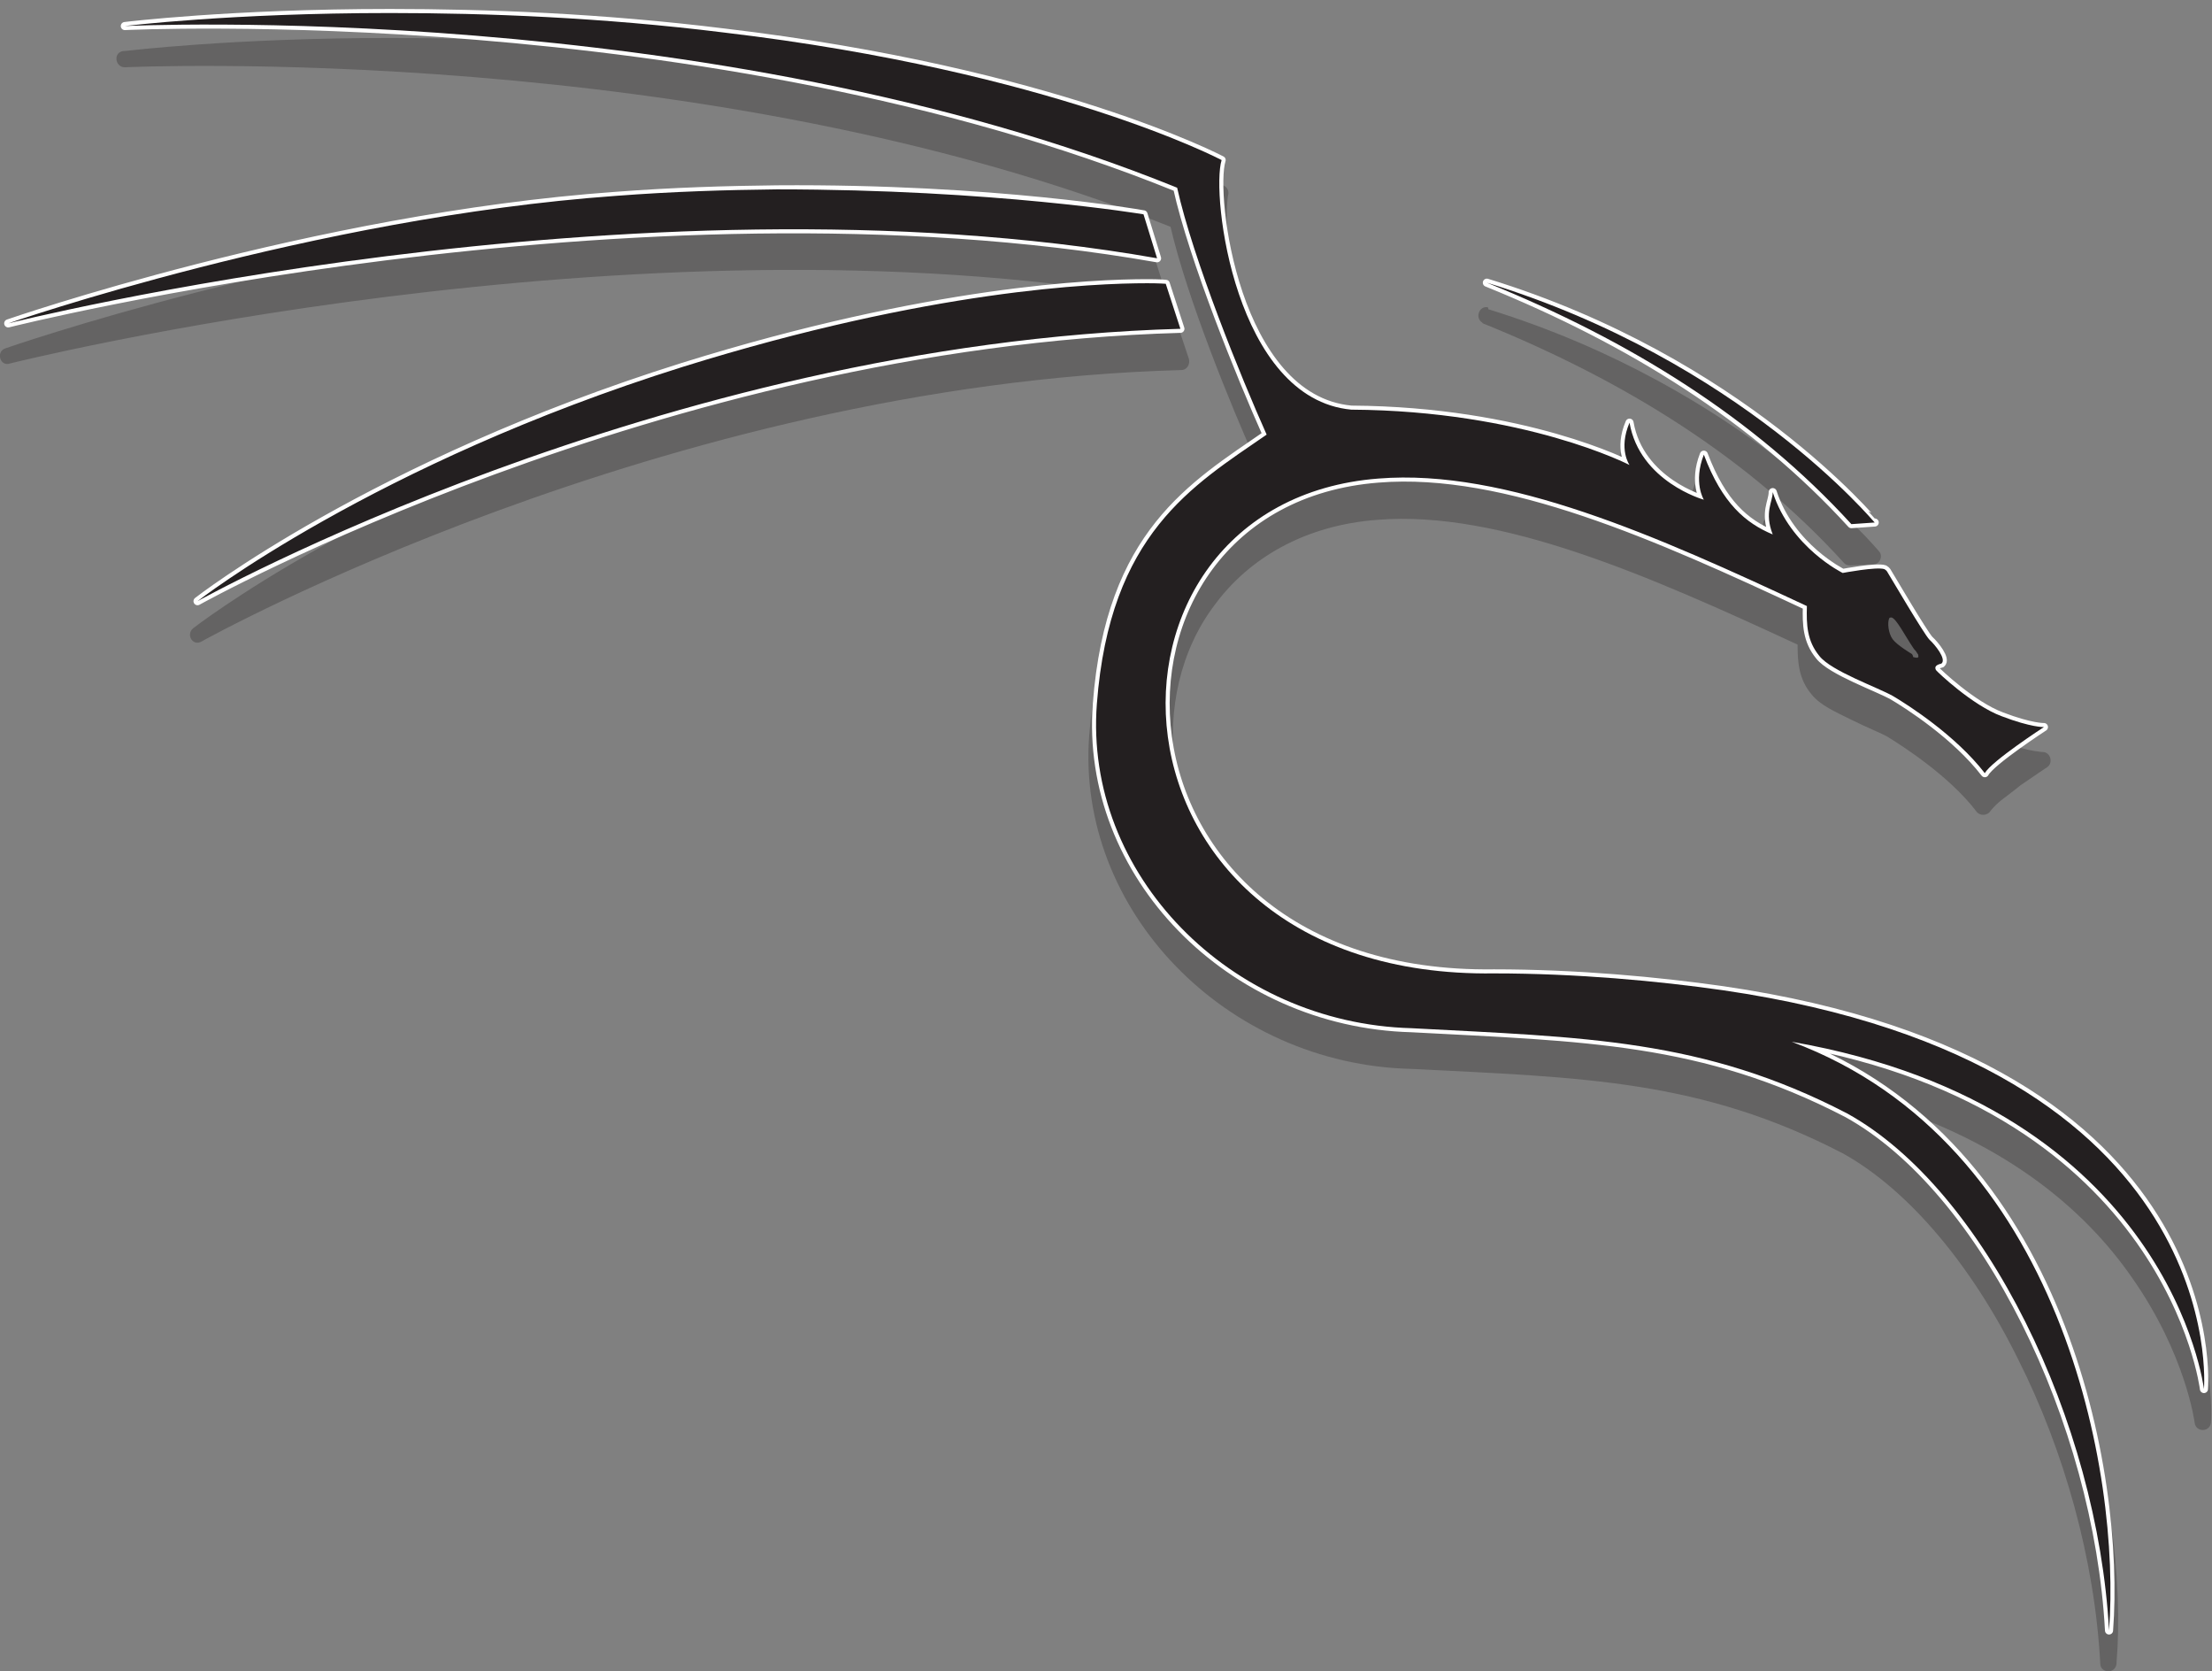 <?xml version="1.0" encoding="utf-8"?>
<!-- Generator: Adobe Illustrator 23.1.0, SVG Export Plug-In . SVG Version: 6.00 Build 0)  -->
<svg version="1.1" id="Layer_1" xmlns="http://www.w3.org/2000/svg" xmlns:xlink="http://www.w3.org/1999/xlink" x="0px" y="0px"
	 viewBox="0 0 203.9 154" style="enable-background:new 0 0 203.9 154;" xml:space="preserve">
<rect x="0" y="0" width="203.9" height="154" fill="#808080" stroke="none"/>
<style type="text/css">
	.st0{opacity:0.3;fill:#231F20;enable-background:new    ;}
	.st1{fill:#231F20;stroke:#FFFFFF;stroke-width:1.493;stroke-linejoin:round;stroke-miterlimit:2;}
	.st2{fill:#231F20;}
</style>
<g>
	<path shape-rendering="auto" color-rendering="auto" image-rendering="auto" class="st0" d="M36,3.5c-14.7,0-24.4,1.2-24.5,1.2
		c0,0-0.1,0-0.1,0c-1,0.1-0.8,1.5,0.1,1.5c0,0,53.5-2.5,96.4,14.7c1.5,6.5,5.6,16.6,8,21.9c-3.2,2.2-6.7,4.5-9.6,8.1
		c-3,3.8-5.3,9-5.9,16.9c-1.2,16.1,12.6,30.3,29.7,30.7c15.9,0.8,26.7,1,39.8,7.8c6.1,3.4,11.9,10.4,16.1,18.9
		c4.3,8.5,7.1,18.6,7.6,28.1c0,0.9,1.4,1,1.5,0c0,0,0-0.1,0-0.1c0.6-7.3-0.5-18.5-4.9-29.2c-3.7-9-9.7-17.5-19-22.9
		c13.3,3.6,21,10.4,25.3,16.6c5,7.1,5.8,13.4,5.8,13.4c0.1,0.9,1.4,0.9,1.5,0c0,0,0.7-7.7-4.7-16.3c-5.3-8.5-16.7-17.8-40.3-21.3
		c-6-0.9-13.5-1.6-21.2-1.6c0,0,0,0,0,0c-18.5,0.2-27.9-10.3-29.3-21.1c-0.7-5.4,0.5-10.9,3.7-15.1c3.1-4.2,8.2-7.3,15-7.8h0
		c11.3-0.9,25.1,5.2,38.7,11.5c0,1.6,0.1,3.2,1.3,4.6c0.8,1,2.2,1.6,3.6,2.3c1.4,0.7,2.9,1.3,3.4,1.6c1.3,0.8,5.7,3.6,8.2,6.9
		c0.3,0.4,1,0.4,1.3-0.1c0,0,0.4-0.5,0.9-0.9c0.5-0.4,1.2-0.9,1.8-1.4c1.3-0.9,2.5-1.7,2.5-1.7c0.6-0.4,0.3-1.4-0.4-1.4
		c0,0-0.2,0-0.8-0.1c-0.6-0.1-1.5-0.3-2.8-0.8c-1.2-0.5-2.7-1.4-3.8-2.3c-0.6-0.4-1-0.9-1.4-1.2c0,0-0.1-0.1-0.1-0.1
		c0.4-0.3,0.4-0.8,0.3-1.2c-0.1-0.3-0.2-0.6-0.4-0.9c-0.3-0.5-0.7-1-1-1.3l0,0c0,0-0.1-0.1-0.2-0.3c-0.1-0.2-0.3-0.4-0.5-0.7
		c-0.4-0.6-0.8-1.3-1.3-2c-0.9-1.4-1.7-2.8-1.7-2.9c0,0-0.2-0.4-0.6-0.6c-0.1,0-0.1-0.1-0.2-0.1c-0.4-0.1-0.7-0.1-1.2-0.1
		c-0.4,0-0.9,0.1-1.3,0.1c-0.7,0.1-1.2,0.2-1.4,0.2c-0.5-0.3-4.5-2.5-5.9-6.9c-0.3-0.8-1.5-0.6-1.5,0.3c0,0.3-0.4,1.2-0.3,2.5
		c-1.8-1.1-3.3-2.7-4.6-6.2c-0.2-0.6-1.1-0.6-1.4,0c-0.5,1.3-0.5,2.3-0.4,3.1c-1.7-0.8-4.4-2.5-5-5.9c-0.1-0.7-1.1-0.8-1.4-0.2
		c-0.5,1.2-0.5,2.1-0.5,2.9c-3.1-1.3-11.7-4.4-24.4-4.5c-2.5-0.2-4.4-1.5-6-3.3c-1.6-1.8-2.8-4.3-3.7-6.9c-0.9-2.6-1.4-5.2-1.6-7.4
		c-0.2-2.2-0.1-4,0-4.5c0.1-0.3,0-0.7-0.4-0.9c0,0-15.6-8.2-46.1-11.8C55.5,3.9,44.8,3.5,36,3.5L36,3.5z M71.6,19.7
		c-4.6,0-9.6,0.2-14.9,0.6c-28,2-56.2,11.8-56.2,11.8c-0.9,0.3-0.5,1.7,0.4,1.4c0,0,57.5-14.4,105.6-6c0,0,0.1,0,0.1,0h0
		c0.5,0,0.9-0.5,0.7-1l-1.3-4.1c-0.1-0.3-0.3-0.5-0.6-0.5C105.5,22,91.7,19.6,71.6,19.7C71.6,19.7,71.6,19.7,71.6,19.7L71.6,19.7z
		 M105.8,28.4c-4.9,0-20.2,0.6-43,7.8c-28.7,9-45,21.7-45,21.7c-0.7,0.6,0,1.7,0.8,1.2c0,0,42.5-23.7,90.3-25c0.5,0,0.8-0.5,0.7-1
		l-1.4-4.2c-0.1-0.3-0.4-0.5-0.7-0.5C107.5,28.4,106.9,28.4,105.8,28.4L105.8,28.4z M137,28.3c-0.7,0-1,1-0.4,1.4h0
		c0,0,0.1,0.1,0.1,0.1c13.1,5.3,24.5,12.4,33.3,22.1c0,0,0,0,0,0l0,0c0.2,0.2,0.4,0.2,0.6,0.2l2.1-0.1c0.6,0,0.9-0.8,0.5-1.2
		c0,0-12.4-15-36-22.3c0,0,0,0,0,0c0,0,0,0,0,0c0,0,0,0,0,0C137.2,28.3,137.1,28.3,137,28.3L137,28.3z M174.4,59.9
		c0.4,0.1,1.2,1.7,2,2.8c0.1,0.1,0.1,0.2,0.2,0.3c0,0,0,0,0,0c0.1,0.1,0.2,0.2,0.2,0.3c0,0.2,0.1,0.4-0.4,0.3c0-0.2-0.1-0.3-0.1-0.3
		s-1.3-0.8-1.8-1.4c-0.4-0.6-0.5-1.6-0.3-1.9C174.2,59.9,174.3,59.9,174.4,59.9L174.4,59.9z"/>
	<g transform="matrix(.5 0 0 .5 1.008 -0)">
		<path class="st1" d="M69.9,2.4C40.5,2.4,21,4.8,21,4.8s107.7-5.2,194,29.8c2.9,13.1,11.8,35,16.5,45.5
			c-13.6,9.4-28.9,18.2-31.3,49.6c-2.4,31.4,24.6,58.9,58,59.8c31.8,1.7,53.7,1.9,80.3,15.7c25.4,14,46.2,56.8,48.3,95.3
			c2.2-28.5-8.5-89.9-58.5-108.5c69.8,12.2,76,64,76,64c0,0,5.2-59.8-88.7-73.5c-11.9-1.7-26.9-3.1-42.2-3.1
			c-75.2,1-78-86.8-21.3-91.2c23.5-1.9,51.6,10.7,79,23.5c-0.1,3.4,0,6.4,2.3,9.2c2.2,2.8,10.8,5.8,13.6,7.4
			c2.7,1.6,11.5,7.2,16.9,14.2c1.2-2.2,10.9-8.5,10.9-8.5s-2.3,0.1-7.8-2c-5.4-2-11.9-8.2-12.1-8.5c-0.2-0.4-0.3-0.9,1-1.2
			c1-0.8-1.2-3.5-2.2-4.4c-1-1-7.4-11.9-7.6-12.2c-0.2-0.3-0.2-0.5-0.7-0.8c-1.4-0.5-7.7,0.7-7.7,0.7s-9.6-4.7-12.9-14.9
			c0,1.8-1.6,3.7,0,7.8c-5-2.1-9.3-5.7-12.7-14.7c-2,5.1,0,8.3,0,8.3s-11.8-3.3-13.7-14.2c-2.1,4.9,0,7.8,0,7.8s-19.3-10-51.3-10.2
			c-21.4-2-25.9-39.6-23.9-46c0,0-30.9-16.3-91.7-23.5C108.9,3.2,87.6,2.4,69.9,2.4L69.9,2.4z M141.2,34.9
			c-9.3,0.1-19.2,0.4-29.7,1.2c-55.8,4-112,23.5-112,23.5s115.2-29,211.8-12h0l-2.5-8.1C208.8,39.5,181.4,34.6,141.2,34.9
			L141.2,34.9z M209.5,52.2c-9.8,0-40,1.2-85.6,15.4c-57.1,17.9-89.5,43.2-89.5,43.2s85.1-47.5,181.2-50.2l-2.7-8.3
			C212.9,52.3,211.7,52.2,209.5,52.2L209.5,52.2z M272.1,52.1c26.4,10.7,49.3,24.9,67.2,44.5l0,0l4.3-0.3
			C343.5,96.3,319,66.5,272.1,52.1L272.1,52.1z M344.8,109.2l5.2,3.9c0.7-1.1,3.3,6.1,4.9,8.1c0.1,0.4-2.7,3.6-3.6,3.4
			c-0.1-0.4-4.3-1.6-4.3-1.6s-4.9-2.9-5.5-3.9C340.7,118.1,344.4,109.9,344.8,109.2L344.8,109.2z"/>
		<path class="st2" d="M69.9,2.4C40.5,2.4,21,4.8,21,4.8s107.7-5.2,194,29.8c2.9,13.1,11.8,35,16.5,45.5
			c-13.6,9.4-28.9,18.2-31.3,49.6c-2.4,31.4,24.6,58.9,58,59.8c31.8,1.7,53.7,1.9,80.3,15.7c25.4,14,46.2,56.8,48.3,95.3
			c2.2-28.5-8.5-89.9-58.5-108.5c69.8,12.2,76,64,76,64c0,0,5.2-59.8-88.7-73.5c-11.9-1.7-26.9-3.1-42.2-3.1
			c-75.2,1-78-86.8-21.3-91.2c23.5-1.9,51.6,10.7,79,23.5c-0.1,3.4,0,6.4,2.3,9.2c2.2,2.8,10.8,5.8,13.6,7.4
			c2.7,1.6,11.5,7.2,16.9,14.2c1.2-2.2,10.9-8.5,10.9-8.5s-2.3,0.1-7.8-2c-5.4-2-11.9-8.2-12.1-8.5c-0.2-0.4-0.3-0.9,1-1.2
			c1-0.8-1.2-3.5-2.2-4.4c-1-1-7.4-11.9-7.6-12.2c-0.2-0.3-0.2-0.5-0.7-0.8c-1.4-0.5-7.7,0.7-7.7,0.7s-9.6-4.7-12.9-14.9
			c0,1.8-1.6,3.7,0,7.8c-5-2.1-9.3-5.7-12.7-14.7c-2,5.1,0,8.3,0,8.3s-11.8-3.3-13.7-14.2c-2.1,4.9,0,7.8,0,7.8s-19.3-10-51.3-10.2
			c-21.4-2-25.9-39.6-23.9-46c0,0-30.9-16.3-91.7-23.5C108.9,3.2,87.6,2.4,69.9,2.4L69.9,2.4z M141.2,34.9
			c-9.3,0.1-19.2,0.4-29.7,1.2c-55.8,4-112,23.5-112,23.5s115.2-29,211.8-12h0l-2.5-8.1C208.8,39.5,181.4,34.9,141.2,34.9
			L141.2,34.9z M209.5,52.2c-9.8,0-40,1.2-85.6,15.4c-57.1,17.9-89.5,43.2-89.5,43.2s85.1-47.5,181.2-50.2l-2.7-8.3
			C212.9,52.3,211.7,52.2,209.5,52.2L209.5,52.2z M272.1,52.1c26.4,10.7,49.3,24.9,67.2,44.5l0,0l4.3-0.3
			C343.5,96.3,319,66.5,272.1,52.1L272.1,52.1z M346.7,113.8c0.9,0.2,2.5,3.4,4,5.6c0.1,0.2,0.3,0.4,0.4,0.5c0,0,0,0,0,0
			c0.2,0.2,0.3,0.5,0.5,0.7c0.1,0.5,0.2,0.8-0.9,0.5c-0.1-0.5-0.3-0.6-0.3-0.6s-2.7-1.6-3.5-2.7c-0.8-1.1-1-3.1-0.6-3.9
			C346.4,113.8,346.6,113.8,346.7,113.8L346.7,113.8z"/>
	</g>
</g>
</svg>
